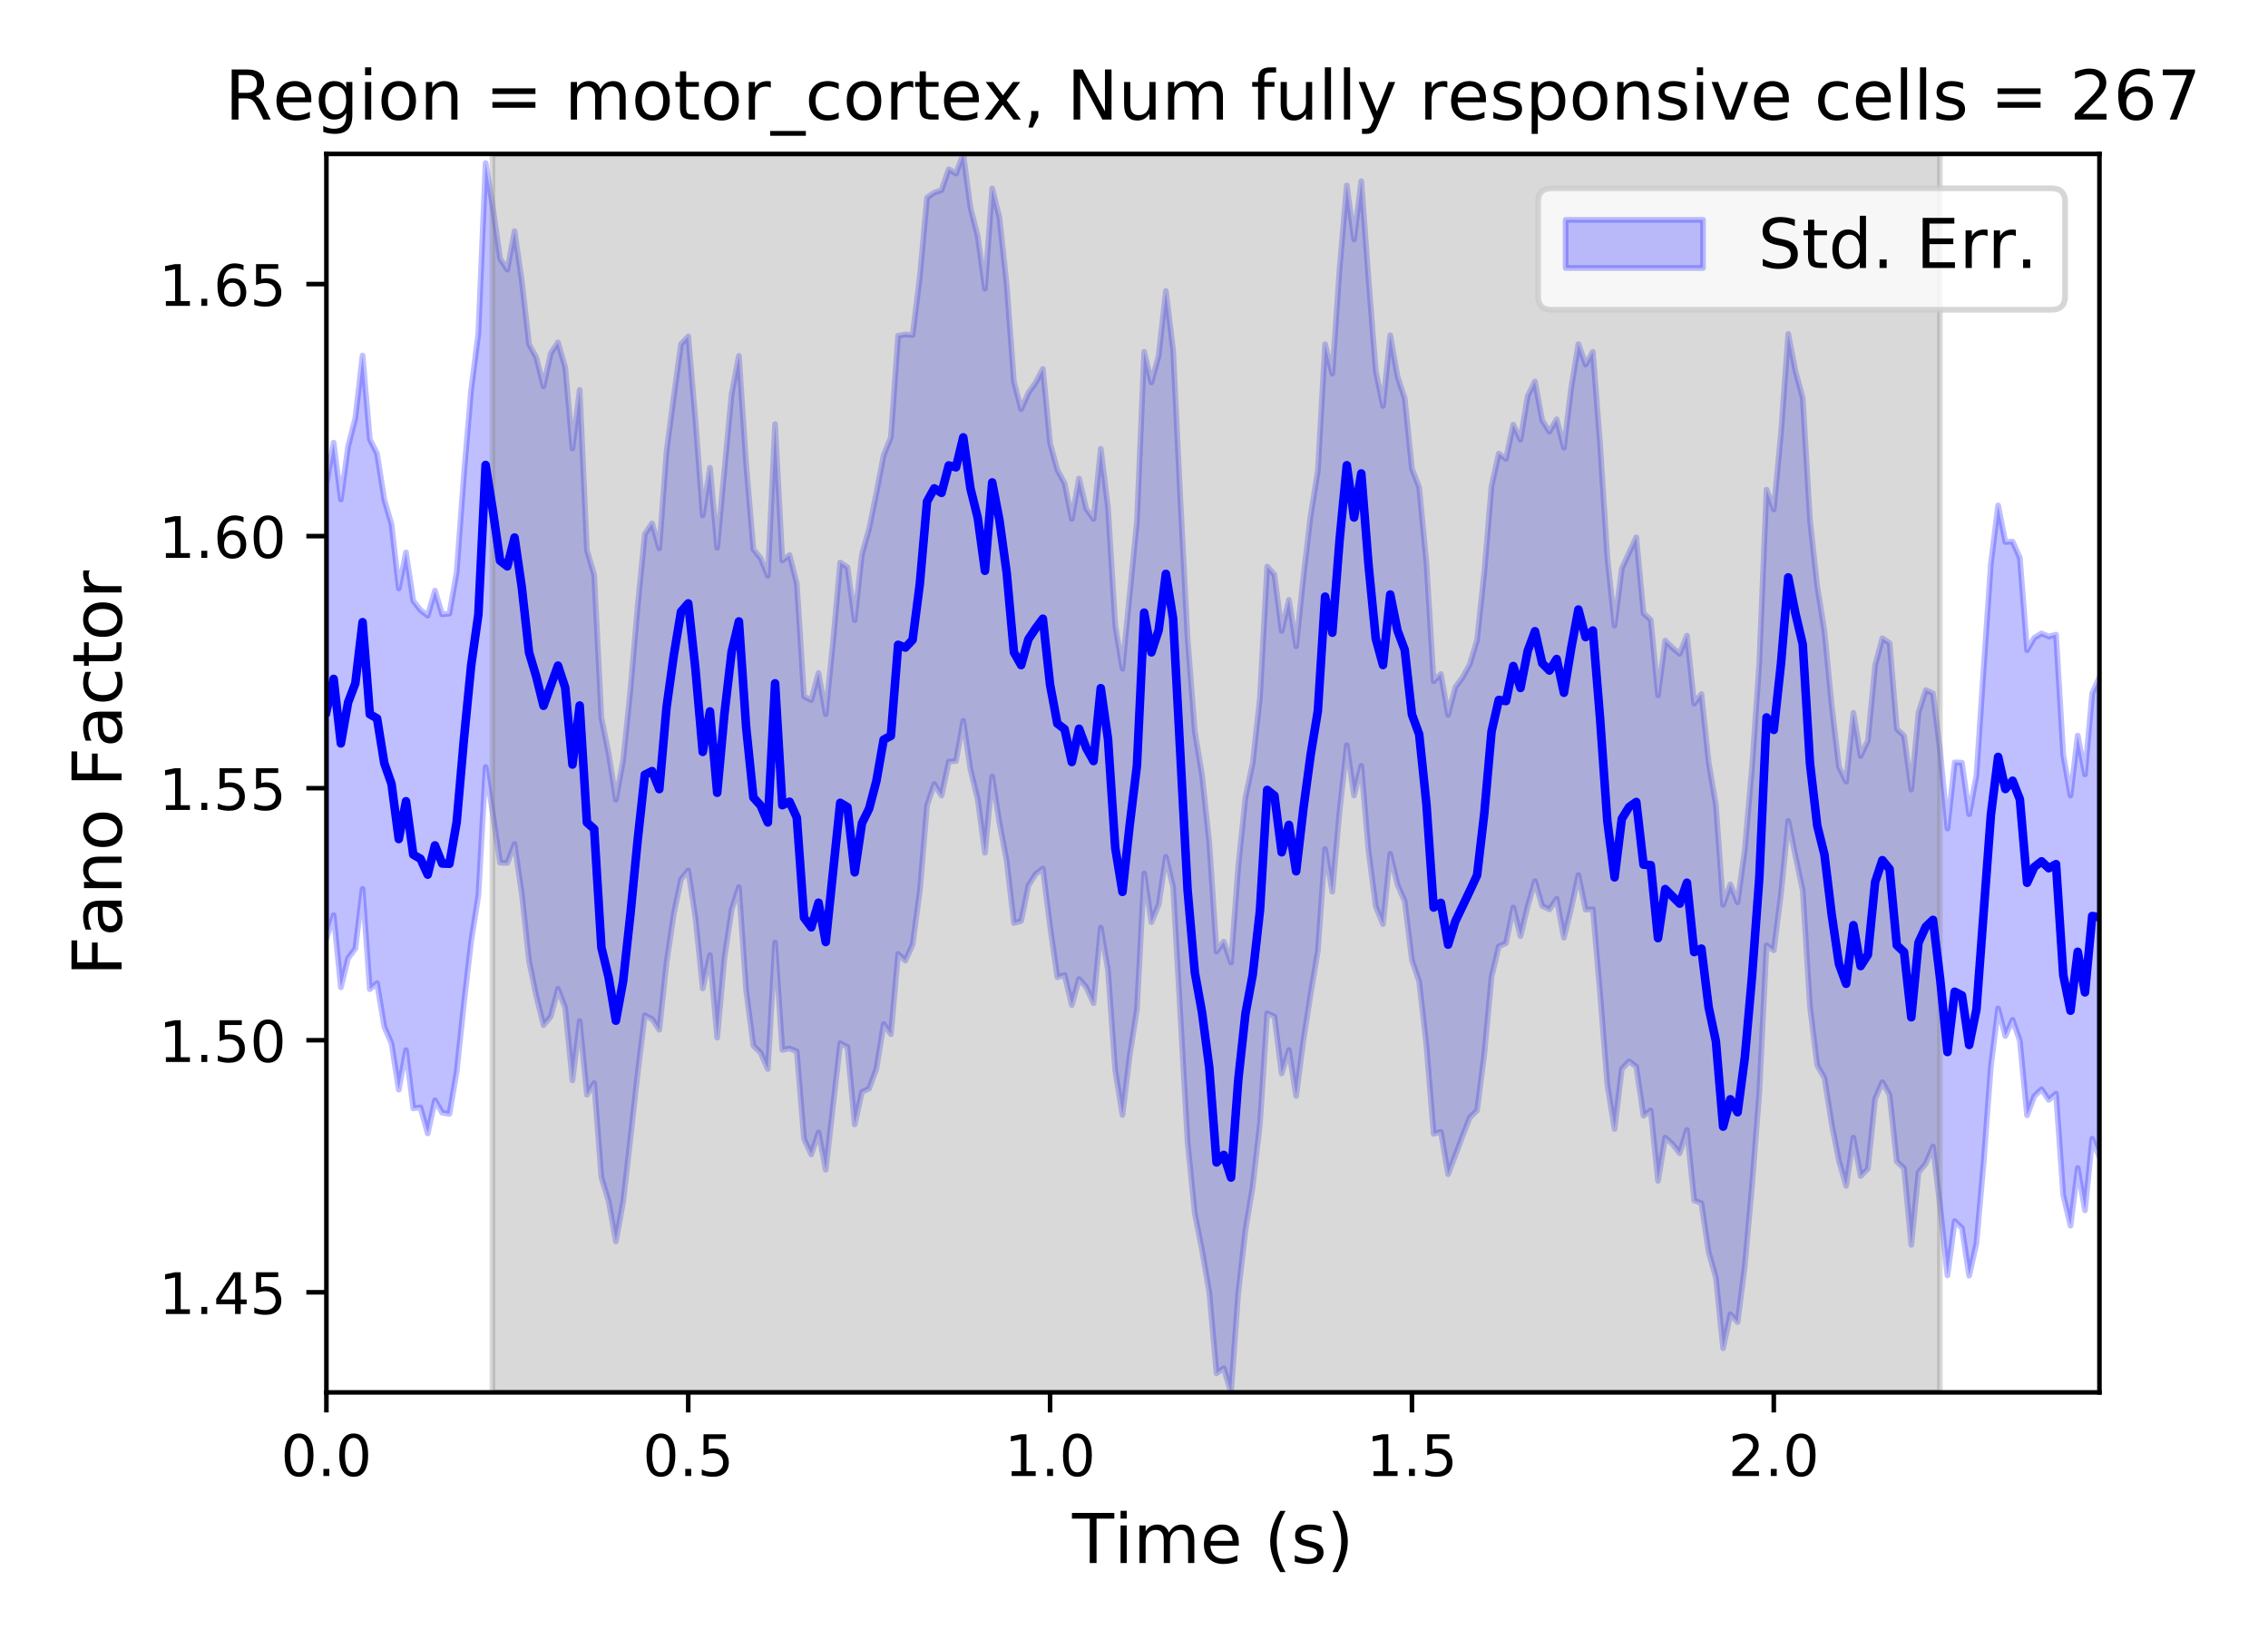 <?xml version="1.0" encoding="utf-8" standalone="no"?>
<!DOCTYPE svg PUBLIC "-//W3C//DTD SVG 1.1//EN"
  "http://www.w3.org/Graphics/SVG/1.1/DTD/svg11.dtd">
<!-- Created with matplotlib (https://matplotlib.org/) -->
<svg height="288pt" version="1.1" viewBox="0 0 396 288" width="396pt" xmlns="http://www.w3.org/2000/svg" xmlns:xlink="http://www.w3.org/1999/xlink">
 <defs>
  <style type="text/css">
*{stroke-linecap:butt;stroke-linejoin:round;white-space:pre;}
  </style>
 </defs>
 <g id="figure_1">
  <g id="patch_1">
   <path d="M 0 288 
L 396 288 
L 396 0 
L 0 0 
z
" style="fill:#ffffff;"/>
  </g>
  <g id="axes_1">
   <g id="patch_2">
    <path d="M 56.99 243.16 
L 366.57 243.16 
L 366.57 26.88 
L 56.99 26.88 
z
" style="fill:#ffffff;"/>
   </g>
   <g id="PolyCollection_1">
    <defs>
     <path d="M 56.99 -203.418 
L 56.99 -124.1 
L 58.254 -128.181 
L 59.517 -115.586 
L 60.781 -120.668 
L 62.044 -122.355 
L 63.308 -132.777 
L 64.572 -115.255 
L 65.835 -116.305 
L 67.099 -108.707 
L 68.362 -105.78 
L 69.626 -97.711 
L 70.89 -104.605 
L 72.153 -94.444 
L 73.417 -94.607 
L 74.68 -90.058 
L 75.944 -95.863 
L 77.207 -93.691 
L 78.471 -93.478 
L 79.735 -100.822 
L 80.998 -112.727 
L 82.262 -123.612 
L 83.525 -131.621 
L 84.789 -154.061 
L 86.053 -145.884 
L 87.316 -137.344 
L 88.58 -137.292 
L 89.843 -140.619 
L 91.107 -131.911 
L 92.371 -120.236 
L 93.634 -114.068 
L 94.898 -108.967 
L 96.161 -110.476 
L 97.425 -115.325 
L 98.689 -111.971 
L 99.952 -99.316 
L 101.216 -109.689 
L 102.479 -96.819 
L 103.743 -98.847 
L 105.006 -82.404 
L 106.27 -78.238 
L 107.534 -71.188 
L 108.797 -78.086 
L 110.061 -89.124 
L 111.324 -100.422 
L 112.588 -110.691 
L 113.852 -110.057 
L 115.115 -108.16 
L 116.379 -119.868 
L 117.642 -128.386 
L 118.906 -134.444 
L 120.17 -136 
L 121.433 -127.706 
L 122.697 -115.395 
L 123.96 -121.207 
L 125.224 -106.79 
L 126.488 -120.708 
L 127.751 -129.15 
L 129.015 -133.096 
L 130.278 -115.069 
L 131.542 -105.407 
L 132.806 -104.145 
L 134.069 -101.309 
L 135.333 -123.401 
L 136.596 -104.655 
L 137.86 -104.914 
L 139.123 -104.379 
L 140.387 -89.122 
L 141.651 -86.384 
L 142.914 -90.24 
L 144.178 -83.713 
L 145.441 -94.827 
L 146.705 -105.825 
L 147.969 -105.163 
L 149.232 -91.642 
L 150.496 -97.302 
L 151.759 -97.906 
L 153.023 -101.371 
L 154.287 -109.164 
L 155.55 -107.386 
L 156.814 -121.41 
L 158.077 -120.233 
L 159.341 -123.034 
L 160.605 -132.463 
L 161.868 -147.365 
L 163.132 -151.076 
L 164.395 -149.06 
L 165.659 -154.985 
L 166.922 -155.115 
L 168.186 -162.121 
L 169.45 -153.611 
L 170.713 -148.417 
L 171.977 -139.075 
L 173.24 -152.396 
L 174.504 -144.34 
L 175.768 -137.695 
L 177.031 -126.802 
L 178.295 -127.165 
L 179.558 -133.341 
L 180.822 -135.348 
L 182.086 -136.331 
L 183.349 -126.251 
L 184.613 -117.345 
L 185.876 -117.743 
L 187.14 -112.475 
L 188.404 -117.037 
L 189.667 -115.602 
L 190.931 -112.816 
L 192.194 -126.007 
L 193.458 -118.58 
L 194.722 -101.103 
L 195.985 -93.29 
L 197.249 -103.669 
L 198.512 -111.743 
L 199.776 -135.475 
L 201.039 -126.949 
L 202.303 -130.002 
L 203.567 -138.38 
L 204.83 -133.093 
L 206.094 -110.827 
L 207.357 -88.586 
L 208.621 -76.049 
L 209.885 -69.687 
L 211.148 -62.328 
L 212.412 -48.175 
L 213.675 -49.064 
L 214.939 -44.84 
L 216.203 -62.204 
L 217.466 -73.217 
L 218.73 -80.827 
L 219.993 -91.8 
L 221.257 -111.049 
L 222.521 -110.475 
L 223.784 -100.526 
L 225.048 -104.64 
L 226.311 -96.595 
L 227.575 -106.327 
L 228.838 -114.392 
L 230.102 -121.93 
L 231.366 -139.721 
L 232.629 -132.288 
L 233.893 -146.345 
L 235.156 -157.876 
L 236.42 -149.078 
L 237.684 -154.268 
L 238.947 -139.444 
L 240.211 -129.723 
L 241.474 -126.616 
L 242.738 -138.9 
L 244.002 -133.55 
L 245.265 -130.626 
L 246.529 -120.323 
L 247.792 -116.624 
L 249.056 -105.484 
L 250.32 -89.993 
L 251.583 -90.35 
L 252.847 -82.94 
L 254.11 -86.27 
L 255.374 -89.635 
L 256.638 -92.846 
L 257.901 -94.09 
L 259.165 -103.919 
L 260.428 -117.419 
L 261.692 -122.739 
L 262.955 -123.288 
L 264.219 -129.534 
L 265.483 -124.512 
L 266.746 -129.776 
L 268.01 -134.142 
L 269.273 -129.789 
L 270.537 -129.195 
L 271.801 -131.047 
L 273.064 -124.237 
L 274.328 -129.367 
L 275.591 -135.199 
L 276.855 -129.14 
L 278.119 -129.218 
L 279.382 -114.569 
L 280.646 -98.563 
L 281.909 -90.84 
L 283.173 -101.326 
L 284.437 -102.664 
L 285.7 -101.723 
L 286.964 -93.139 
L 288.227 -94.087 
L 289.491 -81.773 
L 290.754 -89.334 
L 292.018 -88.221 
L 293.282 -86.596 
L 294.545 -90.69 
L 295.809 -78.363 
L 297.072 -77.883 
L 298.336 -69.348 
L 299.6 -64.898 
L 300.863 -52.546 
L 302.127 -58.48 
L 303.39 -57.125 
L 304.654 -66.936 
L 305.918 -81.122 
L 307.181 -97.172 
L 308.445 -122.912 
L 309.708 -122.047 
L 310.972 -131.952 
L 312.236 -144.657 
L 313.499 -138.493 
L 314.763 -132.49 
L 316.026 -112.229 
L 317.29 -101.99 
L 318.554 -99.757 
L 319.817 -91.758 
L 321.081 -85.306 
L 322.344 -80.898 
L 323.608 -89.342 
L 324.871 -82.614 
L 326.135 -83.895 
L 327.399 -96.112 
L 328.662 -99.033 
L 329.926 -96.787 
L 331.189 -85.162 
L 332.453 -83.976 
L 333.717 -70.599 
L 334.98 -83.246 
L 336.244 -84.811 
L 337.507 -87.802 
L 338.771 -77.148 
L 340.035 -65.259 
L 341.298 -74.752 
L 342.562 -73.534 
L 343.825 -65.223 
L 345.089 -70.852 
L 346.353 -85.075 
L 347.616 -101.831 
L 348.88 -111.894 
L 350.143 -107.068 
L 351.407 -109.904 
L 352.67 -106.268 
L 353.934 -93.233 
L 355.198 -96.57 
L 356.461 -97.778 
L 357.725 -95.919 
L 358.988 -97.002 
L 360.252 -79.301 
L 361.516 -73.954 
L 362.779 -84.022 
L 364.043 -76.635 
L 365.306 -89.138 
L 366.57 -85.963 
L 366.57 -169.704 
L 366.57 -169.704 
L 365.306 -166.925 
L 364.043 -152.765 
L 362.779 -159.543 
L 361.516 -149.054 
L 360.252 -156.168 
L 358.988 -177.169 
L 357.725 -176.843 
L 356.461 -177.376 
L 355.198 -176.621 
L 353.934 -174.442 
L 352.67 -190.588 
L 351.407 -193.408 
L 350.143 -193.353 
L 348.88 -199.737 
L 347.616 -189.555 
L 346.353 -171.224 
L 345.089 -152.523 
L 343.825 -145.807 
L 342.562 -154.802 
L 341.298 -154.863 
L 340.035 -143.302 
L 338.771 -156.639 
L 337.507 -166.912 
L 336.244 -167.5 
L 334.98 -163.538 
L 333.717 -150.107 
L 332.453 -159.49 
L 331.189 -160.696 
L 329.926 -175.694 
L 328.662 -176.535 
L 327.399 -171.769 
L 326.135 -158.646 
L 324.871 -155.965 
L 323.608 -163.515 
L 322.344 -151.509 
L 321.081 -154.073 
L 319.817 -164.838 
L 318.554 -177.739 
L 317.29 -185.689 
L 316.026 -197.197 
L 314.763 -218.489 
L 313.499 -223.161 
L 312.236 -229.676 
L 310.972 -212.371 
L 309.708 -199.032 
L 308.445 -202.5 
L 307.181 -172.263 
L 305.918 -154.05 
L 304.654 -139.694 
L 303.39 -130.414 
L 302.127 -133.57 
L 300.863 -129.968 
L 299.6 -147.428 
L 298.336 -154.859 
L 297.072 -166.795 
L 295.809 -165.111 
L 294.545 -177.001 
L 293.282 -173.806 
L 292.018 -174.854 
L 290.754 -176.138 
L 289.491 -166.576 
L 288.227 -179.753 
L 286.964 -180.882 
L 285.7 -194.17 
L 284.437 -191.466 
L 283.173 -188.692 
L 281.909 -178.732 
L 280.646 -190.645 
L 279.382 -210.367 
L 278.119 -226.559 
L 276.855 -224.331 
L 275.591 -227.904 
L 274.328 -220.128 
L 273.064 -209.804 
L 271.801 -214.777 
L 270.537 -212.613 
L 269.273 -214.58 
L 268.01 -221.385 
L 266.746 -218.874 
L 265.483 -211.213 
L 264.219 -213.841 
L 262.955 -207.853 
L 261.692 -208.791 
L 260.428 -203.102 
L 259.165 -188.077 
L 257.901 -176.229 
L 256.638 -172.002 
L 255.374 -169.688 
L 254.11 -167.987 
L 252.847 -163.132 
L 251.583 -170.298 
L 250.32 -169.038 
L 249.056 -189.72 
L 247.792 -202.898 
L 246.529 -206.124 
L 245.265 -218.429 
L 244.002 -222.267 
L 242.738 -229.447 
L 241.474 -217.106 
L 240.211 -223.241 
L 238.947 -239.308 
L 237.684 -256.361 
L 236.42 -246.18 
L 235.156 -255.618 
L 233.893 -241.007 
L 232.629 -222.735 
L 231.366 -227.882 
L 230.102 -205.753 
L 228.838 -197.9 
L 227.575 -187.186 
L 226.311 -175.107 
L 225.048 -183.256 
L 223.784 -177.804 
L 222.521 -187.635 
L 221.257 -189.066 
L 219.993 -166.197 
L 218.73 -154.759 
L 217.466 -148.774 
L 216.203 -136.595 
L 214.939 -119.888 
L 213.675 -123.557 
L 212.412 -121.823 
L 211.148 -140.739 
L 209.885 -152.598 
L 208.621 -160.265 
L 207.357 -176.514 
L 206.094 -200.745 
L 204.83 -226.842 
L 203.567 -237.19 
L 202.303 -225.871 
L 201.039 -221.21 
L 199.776 -226.551 
L 198.512 -196.881 
L 197.249 -184.196 
L 195.985 -171.209 
L 194.722 -178.799 
L 193.458 -199.36 
L 192.194 -209.632 
L 190.931 -197.373 
L 189.667 -199.119 
L 188.404 -204.437 
L 187.14 -197.37 
L 185.876 -203.618 
L 184.613 -205.933 
L 183.349 -210.571 
L 182.086 -223.568 
L 180.822 -221.167 
L 179.558 -219.385 
L 178.295 -216.537 
L 177.031 -221.362 
L 175.768 -238.277 
L 174.504 -249.98 
L 173.24 -255.103 
L 171.977 -237.573 
L 170.713 -246.748 
L 169.45 -251.717 
L 168.186 -261.12 
L 166.922 -257.677 
L 165.659 -258.455 
L 164.395 -254.793 
L 163.132 -254.357 
L 161.868 -253.495 
L 160.605 -239.648 
L 159.341 -229.482 
L 158.077 -229.594 
L 156.814 -229.369 
L 155.55 -211.61 
L 154.287 -208.491 
L 153.023 -201.886 
L 151.759 -195.699 
L 150.496 -191.159 
L 149.232 -179.679 
L 147.969 -188.935 
L 146.705 -189.77 
L 145.441 -175.793 
L 144.178 -163.274 
L 142.914 -170.474 
L 141.651 -165.735 
L 140.387 -166.38 
L 139.123 -186.074 
L 137.86 -191.066 
L 136.596 -190.12 
L 135.333 -213.929 
L 134.069 -187.436 
L 132.806 -190.519 
L 131.542 -192.069 
L 130.278 -206.958 
L 129.015 -225.858 
L 127.751 -219.245 
L 126.488 -205.953 
L 125.224 -192.319 
L 123.96 -206.314 
L 122.697 -197.992 
L 121.433 -214.491 
L 120.17 -229.253 
L 118.906 -227.903 
L 117.642 -218.702 
L 116.379 -209.091 
L 115.115 -192.227 
L 113.852 -196.615 
L 112.588 -194.717 
L 111.324 -181.898 
L 110.061 -167.324 
L 108.797 -155.2 
L 107.534 -148.326 
L 106.27 -156.406 
L 105.006 -162.658 
L 103.743 -187.616 
L 102.479 -191.906 
L 101.216 -219.904 
L 99.952 -209.664 
L 98.689 -223.831 
L 97.425 -228.195 
L 96.161 -226.283 
L 94.898 -220.525 
L 93.634 -225.582 
L 92.371 -227.879 
L 91.107 -238.947 
L 89.843 -247.636 
L 88.58 -240.9 
L 87.316 -242.827 
L 86.053 -251.788 
L 84.789 -259.54 
L 83.525 -229.788 
L 82.262 -219.896 
L 80.998 -205.013 
L 79.735 -188.033 
L 78.471 -180.839 
L 77.207 -180.714 
L 75.944 -184.859 
L 74.68 -180.468 
L 73.417 -181.456 
L 72.153 -183.078 
L 70.89 -191.534 
L 69.626 -185.243 
L 68.362 -196.425 
L 67.099 -200.728 
L 65.835 -208.772 
L 64.572 -211.293 
L 63.308 -225.905 
L 62.044 -214.98 
L 60.781 -210.02 
L 59.517 -200.774 
L 58.254 -210.697 
L 56.99 -203.418 
z
" id="mac71ffc967" style="stroke:#0000ff;stroke-opacity:0.25;"/>
    </defs>
    <g clip-path="url(#pdf3a625f99)">
     <use style="fill:#0000ff;fill-opacity:0.25;stroke:#0000ff;stroke-opacity:0.25;" x="0" xlink:href="#mac71ffc967" y="288"/>
    </g>
   </g>
   <g id="PolyCollection_2">
    <defs>
     <path d="M 85.989 -44.84 
L 85.989 -261.12 
L 338.708 -261.12 
L 338.708 -44.84 
L 338.708 -44.84 
L 85.989 -44.84 
z
" id="mfa7f4629b7" style="stroke:#808080;stroke-opacity:0.3;"/>
    </defs>
    <g clip-path="url(#pdf3a625f99)">
     <use style="fill:#808080;fill-opacity:0.3;stroke:#808080;stroke-opacity:0.3;" x="0" xlink:href="#mfa7f4629b7" y="288"/>
    </g>
   </g>
   <g id="matplotlib.axis_1">
    <g id="xtick_1">
     <g id="line2d_1">
      <defs>
       <path d="M 0 0 
L 0 3.5 
" id="m62944e4d18" style="stroke:#000000;stroke-width:0.8;"/>
      </defs>
      <g>
       <use style="stroke:#000000;stroke-width:0.8;" x="56.99" xlink:href="#m62944e4d18" y="243.16"/>
      </g>
     </g>
     <g id="text_1">
      <!-- 0.0 -->
      <defs>
       <path d="M 31.781 66.406 
Q 24.172 66.406 20.328 58.906 
Q 16.5 51.422 16.5 36.375 
Q 16.5 21.391 20.328 13.891 
Q 24.172 6.391 31.781 6.391 
Q 39.453 6.391 43.281 13.891 
Q 47.125 21.391 47.125 36.375 
Q 47.125 51.422 43.281 58.906 
Q 39.453 66.406 31.781 66.406 
z
M 31.781 74.219 
Q 44.047 74.219 50.516 64.516 
Q 56.984 54.828 56.984 36.375 
Q 56.984 17.969 50.516 8.266 
Q 44.047 -1.422 31.781 -1.422 
Q 19.531 -1.422 13.062 8.266 
Q 6.594 17.969 6.594 36.375 
Q 6.594 54.828 13.062 64.516 
Q 19.531 74.219 31.781 74.219 
z
" id="DejaVuSans-48"/>
       <path d="M 10.688 12.406 
L 21 12.406 
L 21 0 
L 10.688 0 
z
" id="DejaVuSans-46"/>
      </defs>
      <g transform="translate(49.038 257.758)scale(0.1 -0.1)">
       <use xlink:href="#DejaVuSans-48"/>
       <use x="63.623" xlink:href="#DejaVuSans-46"/>
       <use x="95.41" xlink:href="#DejaVuSans-48"/>
      </g>
     </g>
    </g>
    <g id="xtick_2">
     <g id="line2d_2">
      <g>
       <use style="stroke:#000000;stroke-width:0.8;" x="120.17" xlink:href="#m62944e4d18" y="243.16"/>
      </g>
     </g>
     <g id="text_2">
      <!-- 0.5 -->
      <defs>
       <path d="M 10.797 72.906 
L 49.516 72.906 
L 49.516 64.594 
L 19.828 64.594 
L 19.828 46.734 
Q 21.969 47.469 24.109 47.828 
Q 26.266 48.188 28.422 48.188 
Q 40.625 48.188 47.75 41.5 
Q 54.891 34.812 54.891 23.391 
Q 54.891 11.625 47.562 5.094 
Q 40.234 -1.422 26.906 -1.422 
Q 22.312 -1.422 17.547 -0.641 
Q 12.797 0.141 7.719 1.703 
L 7.719 11.625 
Q 12.109 9.234 16.797 8.062 
Q 21.484 6.891 26.703 6.891 
Q 35.156 6.891 40.078 11.328 
Q 45.016 15.766 45.016 23.391 
Q 45.016 31 40.078 35.438 
Q 35.156 39.891 26.703 39.891 
Q 22.75 39.891 18.812 39.016 
Q 14.891 38.141 10.797 36.281 
z
" id="DejaVuSans-53"/>
      </defs>
      <g transform="translate(112.218 257.758)scale(0.1 -0.1)">
       <use xlink:href="#DejaVuSans-48"/>
       <use x="63.623" xlink:href="#DejaVuSans-46"/>
       <use x="95.41" xlink:href="#DejaVuSans-53"/>
      </g>
     </g>
    </g>
    <g id="xtick_3">
     <g id="line2d_3">
      <g>
       <use style="stroke:#000000;stroke-width:0.8;" x="183.349" xlink:href="#m62944e4d18" y="243.16"/>
      </g>
     </g>
     <g id="text_3">
      <!-- 1.0 -->
      <defs>
       <path d="M 12.406 8.297 
L 28.516 8.297 
L 28.516 63.922 
L 10.984 60.406 
L 10.984 69.391 
L 28.422 72.906 
L 38.281 72.906 
L 38.281 8.297 
L 54.391 8.297 
L 54.391 0 
L 12.406 0 
z
" id="DejaVuSans-49"/>
      </defs>
      <g transform="translate(175.398 257.758)scale(0.1 -0.1)">
       <use xlink:href="#DejaVuSans-49"/>
       <use x="63.623" xlink:href="#DejaVuSans-46"/>
       <use x="95.41" xlink:href="#DejaVuSans-48"/>
      </g>
     </g>
    </g>
    <g id="xtick_4">
     <g id="line2d_4">
      <g>
       <use style="stroke:#000000;stroke-width:0.8;" x="246.529" xlink:href="#m62944e4d18" y="243.16"/>
      </g>
     </g>
     <g id="text_4">
      <!-- 1.5 -->
      <g transform="translate(238.577 257.758)scale(0.1 -0.1)">
       <use xlink:href="#DejaVuSans-49"/>
       <use x="63.623" xlink:href="#DejaVuSans-46"/>
       <use x="95.41" xlink:href="#DejaVuSans-53"/>
      </g>
     </g>
    </g>
    <g id="xtick_5">
     <g id="line2d_5">
      <g>
       <use style="stroke:#000000;stroke-width:0.8;" x="309.708" xlink:href="#m62944e4d18" y="243.16"/>
      </g>
     </g>
     <g id="text_5">
      <!-- 2.0 -->
      <defs>
       <path d="M 19.188 8.297 
L 53.609 8.297 
L 53.609 0 
L 7.328 0 
L 7.328 8.297 
Q 12.938 14.109 22.625 23.891 
Q 32.328 33.688 34.812 36.531 
Q 39.547 41.844 41.422 45.531 
Q 43.312 49.219 43.312 52.781 
Q 43.312 58.594 39.234 62.25 
Q 35.156 65.922 28.609 65.922 
Q 23.969 65.922 18.812 64.312 
Q 13.672 62.703 7.812 59.422 
L 7.812 69.391 
Q 13.766 71.781 18.938 73 
Q 24.125 74.219 28.422 74.219 
Q 39.75 74.219 46.484 68.547 
Q 53.219 62.891 53.219 53.422 
Q 53.219 48.922 51.531 44.891 
Q 49.859 40.875 45.406 35.406 
Q 44.188 33.984 37.641 27.219 
Q 31.109 20.453 19.188 8.297 
z
" id="DejaVuSans-50"/>
      </defs>
      <g transform="translate(301.757 257.758)scale(0.1 -0.1)">
       <use xlink:href="#DejaVuSans-50"/>
       <use x="63.623" xlink:href="#DejaVuSans-46"/>
       <use x="95.41" xlink:href="#DejaVuSans-48"/>
      </g>
     </g>
    </g>
    <g id="text_6">
     <!-- Time (s) -->
     <defs>
      <path d="M -0.297 72.906 
L 61.375 72.906 
L 61.375 64.594 
L 35.5 64.594 
L 35.5 0 
L 25.594 0 
L 25.594 64.594 
L -0.297 64.594 
z
" id="DejaVuSans-84"/>
      <path d="M 9.422 54.688 
L 18.406 54.688 
L 18.406 0 
L 9.422 0 
z
M 9.422 75.984 
L 18.406 75.984 
L 18.406 64.594 
L 9.422 64.594 
z
" id="DejaVuSans-105"/>
      <path d="M 52 44.188 
Q 55.375 50.25 60.062 53.125 
Q 64.75 56 71.094 56 
Q 79.641 56 84.281 50.016 
Q 88.922 44.047 88.922 33.016 
L 88.922 0 
L 79.891 0 
L 79.891 32.719 
Q 79.891 40.578 77.094 44.375 
Q 74.312 48.188 68.609 48.188 
Q 61.625 48.188 57.562 43.547 
Q 53.516 38.922 53.516 30.906 
L 53.516 0 
L 44.484 0 
L 44.484 32.719 
Q 44.484 40.625 41.703 44.406 
Q 38.922 48.188 33.109 48.188 
Q 26.219 48.188 22.156 43.531 
Q 18.109 38.875 18.109 30.906 
L 18.109 0 
L 9.078 0 
L 9.078 54.688 
L 18.109 54.688 
L 18.109 46.188 
Q 21.188 51.219 25.484 53.609 
Q 29.781 56 35.688 56 
Q 41.656 56 45.828 52.969 
Q 50 49.953 52 44.188 
z
" id="DejaVuSans-109"/>
      <path d="M 56.203 29.594 
L 56.203 25.203 
L 14.891 25.203 
Q 15.484 15.922 20.484 11.062 
Q 25.484 6.203 34.422 6.203 
Q 39.594 6.203 44.453 7.469 
Q 49.312 8.734 54.109 11.281 
L 54.109 2.781 
Q 49.266 0.734 44.188 -0.344 
Q 39.109 -1.422 33.891 -1.422 
Q 20.797 -1.422 13.156 6.188 
Q 5.516 13.812 5.516 26.812 
Q 5.516 40.234 12.766 48.109 
Q 20.016 56 32.328 56 
Q 43.359 56 49.781 48.891 
Q 56.203 41.797 56.203 29.594 
z
M 47.219 32.234 
Q 47.125 39.594 43.094 43.984 
Q 39.062 48.391 32.422 48.391 
Q 24.906 48.391 20.391 44.141 
Q 15.875 39.891 15.188 32.172 
z
" id="DejaVuSans-101"/>
      <path id="DejaVuSans-32"/>
      <path d="M 31 75.875 
Q 24.469 64.656 21.281 53.656 
Q 18.109 42.672 18.109 31.391 
Q 18.109 20.125 21.312 9.062 
Q 24.516 -2 31 -13.188 
L 23.188 -13.188 
Q 15.875 -1.703 12.234 9.375 
Q 8.594 20.453 8.594 31.391 
Q 8.594 42.281 12.203 53.312 
Q 15.828 64.359 23.188 75.875 
z
" id="DejaVuSans-40"/>
      <path d="M 44.281 53.078 
L 44.281 44.578 
Q 40.484 46.531 36.375 47.5 
Q 32.281 48.484 27.875 48.484 
Q 21.188 48.484 17.844 46.438 
Q 14.5 44.391 14.5 40.281 
Q 14.5 37.156 16.891 35.375 
Q 19.281 33.594 26.516 31.984 
L 29.594 31.297 
Q 39.156 29.25 43.188 25.516 
Q 47.219 21.781 47.219 15.094 
Q 47.219 7.469 41.188 3.016 
Q 35.156 -1.422 24.609 -1.422 
Q 20.219 -1.422 15.453 -0.562 
Q 10.688 0.297 5.422 2 
L 5.422 11.281 
Q 10.406 8.688 15.234 7.391 
Q 20.062 6.109 24.812 6.109 
Q 31.156 6.109 34.562 8.281 
Q 37.984 10.453 37.984 14.406 
Q 37.984 18.062 35.516 20.016 
Q 33.062 21.969 24.703 23.781 
L 21.578 24.516 
Q 13.234 26.266 9.516 29.906 
Q 5.812 33.547 5.812 39.891 
Q 5.812 47.609 11.281 51.797 
Q 16.75 56 26.812 56 
Q 31.781 56 36.172 55.266 
Q 40.578 54.547 44.281 53.078 
z
" id="DejaVuSans-115"/>
      <path d="M 8.016 75.875 
L 15.828 75.875 
Q 23.141 64.359 26.781 53.312 
Q 30.422 42.281 30.422 31.391 
Q 30.422 20.453 26.781 9.375 
Q 23.141 -1.703 15.828 -13.188 
L 8.016 -13.188 
Q 14.5 -2 17.703 9.062 
Q 20.906 20.125 20.906 31.391 
Q 20.906 42.672 17.703 53.656 
Q 14.5 64.656 8.016 75.875 
z
" id="DejaVuSans-41"/>
     </defs>
     <g transform="translate(187.201 272.956)scale(0.12 -0.12)">
      <use xlink:href="#DejaVuSans-84"/>
      <use x="61.037" xlink:href="#DejaVuSans-105"/>
      <use x="88.82" xlink:href="#DejaVuSans-109"/>
      <use x="186.232" xlink:href="#DejaVuSans-101"/>
      <use x="247.756" xlink:href="#DejaVuSans-32"/>
      <use x="279.543" xlink:href="#DejaVuSans-40"/>
      <use x="318.557" xlink:href="#DejaVuSans-115"/>
      <use x="370.656" xlink:href="#DejaVuSans-41"/>
     </g>
    </g>
   </g>
   <g id="matplotlib.axis_2">
    <g id="ytick_1">
     <g id="line2d_6">
      <defs>
       <path d="M 0 0 
L -3.5 0 
" id="m676bc680db" style="stroke:#000000;stroke-width:0.8;"/>
      </defs>
      <g>
       <use style="stroke:#000000;stroke-width:0.8;" x="56.99" xlink:href="#m676bc680db" y="225.674"/>
      </g>
     </g>
     <g id="text_7">
      <!-- 1.45 -->
      <defs>
       <path d="M 37.797 64.312 
L 12.891 25.391 
L 37.797 25.391 
z
M 35.203 72.906 
L 47.609 72.906 
L 47.609 25.391 
L 58.016 25.391 
L 58.016 17.188 
L 47.609 17.188 
L 47.609 0 
L 37.797 0 
L 37.797 17.188 
L 4.891 17.188 
L 4.891 26.703 
z
" id="DejaVuSans-52"/>
      </defs>
      <g transform="translate(27.724 229.473)scale(0.1 -0.1)">
       <use xlink:href="#DejaVuSans-49"/>
       <use x="63.623" xlink:href="#DejaVuSans-46"/>
       <use x="95.41" xlink:href="#DejaVuSans-52"/>
       <use x="159.033" xlink:href="#DejaVuSans-53"/>
      </g>
     </g>
    </g>
    <g id="ytick_2">
     <g id="line2d_7">
      <g>
       <use style="stroke:#000000;stroke-width:0.8;" x="56.99" xlink:href="#m676bc680db" y="181.659"/>
      </g>
     </g>
     <g id="text_8">
      <!-- 1.50 -->
      <g transform="translate(27.724 185.458)scale(0.1 -0.1)">
       <use xlink:href="#DejaVuSans-49"/>
       <use x="63.623" xlink:href="#DejaVuSans-46"/>
       <use x="95.41" xlink:href="#DejaVuSans-53"/>
       <use x="159.033" xlink:href="#DejaVuSans-48"/>
      </g>
     </g>
    </g>
    <g id="ytick_3">
     <g id="line2d_8">
      <g>
       <use style="stroke:#000000;stroke-width:0.8;" x="56.99" xlink:href="#m676bc680db" y="137.643"/>
      </g>
     </g>
     <g id="text_9">
      <!-- 1.55 -->
      <g transform="translate(27.724 141.443)scale(0.1 -0.1)">
       <use xlink:href="#DejaVuSans-49"/>
       <use x="63.623" xlink:href="#DejaVuSans-46"/>
       <use x="95.41" xlink:href="#DejaVuSans-53"/>
       <use x="159.033" xlink:href="#DejaVuSans-53"/>
      </g>
     </g>
    </g>
    <g id="ytick_4">
     <g id="line2d_9">
      <g>
       <use style="stroke:#000000;stroke-width:0.8;" x="56.99" xlink:href="#m676bc680db" y="93.628"/>
      </g>
     </g>
     <g id="text_10">
      <!-- 1.60 -->
      <defs>
       <path d="M 33.016 40.375 
Q 26.375 40.375 22.484 35.828 
Q 18.609 31.297 18.609 23.391 
Q 18.609 15.531 22.484 10.953 
Q 26.375 6.391 33.016 6.391 
Q 39.656 6.391 43.531 10.953 
Q 47.406 15.531 47.406 23.391 
Q 47.406 31.297 43.531 35.828 
Q 39.656 40.375 33.016 40.375 
z
M 52.594 71.297 
L 52.594 62.312 
Q 48.875 64.062 45.094 64.984 
Q 41.312 65.922 37.594 65.922 
Q 27.828 65.922 22.672 59.328 
Q 17.531 52.734 16.797 39.406 
Q 19.672 43.656 24.016 45.922 
Q 28.375 48.188 33.594 48.188 
Q 44.578 48.188 50.953 41.516 
Q 57.328 34.859 57.328 23.391 
Q 57.328 12.156 50.688 5.359 
Q 44.047 -1.422 33.016 -1.422 
Q 20.359 -1.422 13.672 8.266 
Q 6.984 17.969 6.984 36.375 
Q 6.984 53.656 15.188 63.938 
Q 23.391 74.219 37.203 74.219 
Q 40.922 74.219 44.703 73.484 
Q 48.484 72.75 52.594 71.297 
z
" id="DejaVuSans-54"/>
      </defs>
      <g transform="translate(27.724 97.427)scale(0.1 -0.1)">
       <use xlink:href="#DejaVuSans-49"/>
       <use x="63.623" xlink:href="#DejaVuSans-46"/>
       <use x="95.41" xlink:href="#DejaVuSans-54"/>
       <use x="159.033" xlink:href="#DejaVuSans-48"/>
      </g>
     </g>
    </g>
    <g id="ytick_5">
     <g id="line2d_10">
      <g>
       <use style="stroke:#000000;stroke-width:0.8;" x="56.99" xlink:href="#m676bc680db" y="49.613"/>
      </g>
     </g>
     <g id="text_11">
      <!-- 1.65 -->
      <g transform="translate(27.724 53.412)scale(0.1 -0.1)">
       <use xlink:href="#DejaVuSans-49"/>
       <use x="63.623" xlink:href="#DejaVuSans-46"/>
       <use x="95.41" xlink:href="#DejaVuSans-54"/>
       <use x="159.033" xlink:href="#DejaVuSans-53"/>
      </g>
     </g>
    </g>
    <g id="text_12">
     <!-- Fano Factor -->
     <defs>
      <path d="M 9.812 72.906 
L 51.703 72.906 
L 51.703 64.594 
L 19.672 64.594 
L 19.672 43.109 
L 48.578 43.109 
L 48.578 34.812 
L 19.672 34.812 
L 19.672 0 
L 9.812 0 
z
" id="DejaVuSans-70"/>
      <path d="M 34.281 27.484 
Q 23.391 27.484 19.188 25 
Q 14.984 22.516 14.984 16.5 
Q 14.984 11.719 18.141 8.906 
Q 21.297 6.109 26.703 6.109 
Q 34.188 6.109 38.703 11.406 
Q 43.219 16.703 43.219 25.484 
L 43.219 27.484 
z
M 52.203 31.203 
L 52.203 0 
L 43.219 0 
L 43.219 8.297 
Q 40.141 3.328 35.547 0.953 
Q 30.953 -1.422 24.312 -1.422 
Q 15.922 -1.422 10.953 3.297 
Q 6 8.016 6 15.922 
Q 6 25.141 12.172 29.828 
Q 18.359 34.516 30.609 34.516 
L 43.219 34.516 
L 43.219 35.406 
Q 43.219 41.609 39.141 45 
Q 35.062 48.391 27.688 48.391 
Q 23 48.391 18.547 47.266 
Q 14.109 46.141 10.016 43.891 
L 10.016 52.203 
Q 14.938 54.109 19.578 55.047 
Q 24.219 56 28.609 56 
Q 40.484 56 46.344 49.844 
Q 52.203 43.703 52.203 31.203 
z
" id="DejaVuSans-97"/>
      <path d="M 54.891 33.016 
L 54.891 0 
L 45.906 0 
L 45.906 32.719 
Q 45.906 40.484 42.875 44.328 
Q 39.844 48.188 33.797 48.188 
Q 26.516 48.188 22.312 43.547 
Q 18.109 38.922 18.109 30.906 
L 18.109 0 
L 9.078 0 
L 9.078 54.688 
L 18.109 54.688 
L 18.109 46.188 
Q 21.344 51.125 25.703 53.562 
Q 30.078 56 35.797 56 
Q 45.219 56 50.047 50.172 
Q 54.891 44.344 54.891 33.016 
z
" id="DejaVuSans-110"/>
      <path d="M 30.609 48.391 
Q 23.391 48.391 19.188 42.75 
Q 14.984 37.109 14.984 27.297 
Q 14.984 17.484 19.156 11.844 
Q 23.344 6.203 30.609 6.203 
Q 37.797 6.203 41.984 11.859 
Q 46.188 17.531 46.188 27.297 
Q 46.188 37.016 41.984 42.703 
Q 37.797 48.391 30.609 48.391 
z
M 30.609 56 
Q 42.328 56 49.016 48.375 
Q 55.719 40.766 55.719 27.297 
Q 55.719 13.875 49.016 6.219 
Q 42.328 -1.422 30.609 -1.422 
Q 18.844 -1.422 12.172 6.219 
Q 5.516 13.875 5.516 27.297 
Q 5.516 40.766 12.172 48.375 
Q 18.844 56 30.609 56 
z
" id="DejaVuSans-111"/>
      <path d="M 48.781 52.594 
L 48.781 44.188 
Q 44.969 46.297 41.141 47.344 
Q 37.312 48.391 33.406 48.391 
Q 24.656 48.391 19.812 42.844 
Q 14.984 37.312 14.984 27.297 
Q 14.984 17.281 19.812 11.734 
Q 24.656 6.203 33.406 6.203 
Q 37.312 6.203 41.141 7.25 
Q 44.969 8.297 48.781 10.406 
L 48.781 2.094 
Q 45.016 0.344 40.984 -0.531 
Q 36.969 -1.422 32.422 -1.422 
Q 20.062 -1.422 12.781 6.344 
Q 5.516 14.109 5.516 27.297 
Q 5.516 40.672 12.859 48.328 
Q 20.219 56 33.016 56 
Q 37.156 56 41.109 55.141 
Q 45.062 54.297 48.781 52.594 
z
" id="DejaVuSans-99"/>
      <path d="M 18.312 70.219 
L 18.312 54.688 
L 36.812 54.688 
L 36.812 47.703 
L 18.312 47.703 
L 18.312 18.016 
Q 18.312 11.328 20.141 9.422 
Q 21.969 7.516 27.594 7.516 
L 36.812 7.516 
L 36.812 0 
L 27.594 0 
Q 17.188 0 13.234 3.875 
Q 9.281 7.766 9.281 18.016 
L 9.281 47.703 
L 2.688 47.703 
L 2.688 54.688 
L 9.281 54.688 
L 9.281 70.219 
z
" id="DejaVuSans-116"/>
      <path d="M 41.109 46.297 
Q 39.594 47.172 37.812 47.578 
Q 36.031 48 33.891 48 
Q 26.266 48 22.188 43.047 
Q 18.109 38.094 18.109 28.812 
L 18.109 0 
L 9.078 0 
L 9.078 54.688 
L 18.109 54.688 
L 18.109 46.188 
Q 20.953 51.172 25.484 53.578 
Q 30.031 56 36.531 56 
Q 37.453 56 38.578 55.875 
Q 39.703 55.766 41.062 55.516 
z
" id="DejaVuSans-114"/>
     </defs>
     <g transform="translate(21.229 170.428)rotate(-90)scale(0.12 -0.12)">
      <use xlink:href="#DejaVuSans-70"/>
      <use x="57.379" xlink:href="#DejaVuSans-97"/>
      <use x="118.658" xlink:href="#DejaVuSans-110"/>
      <use x="182.037" xlink:href="#DejaVuSans-111"/>
      <use x="243.219" xlink:href="#DejaVuSans-32"/>
      <use x="275.006" xlink:href="#DejaVuSans-70"/>
      <use x="332.385" xlink:href="#DejaVuSans-97"/>
      <use x="393.664" xlink:href="#DejaVuSans-99"/>
      <use x="448.645" xlink:href="#DejaVuSans-116"/>
      <use x="487.854" xlink:href="#DejaVuSans-111"/>
      <use x="549.035" xlink:href="#DejaVuSans-114"/>
     </g>
    </g>
   </g>
   <g id="line2d_11">
    <path clip-path="url(#pdf3a625f99)" d="M 56.99 124.241 
L 58.254 118.561 
L 59.517 129.82 
L 60.781 122.656 
L 62.044 119.332 
L 63.308 108.659 
L 64.572 124.726 
L 65.835 125.462 
L 67.099 133.282 
L 68.362 136.897 
L 69.626 146.523 
L 70.89 139.93 
L 72.153 149.239 
L 73.417 149.969 
L 74.68 152.737 
L 75.944 147.639 
L 77.207 150.798 
L 78.471 150.841 
L 79.735 143.572 
L 80.998 129.13 
L 82.262 116.246 
L 83.525 107.296 
L 84.789 81.2 
L 86.053 89.164 
L 87.316 97.915 
L 88.58 98.904 
L 89.843 93.872 
L 91.107 102.571 
L 92.371 113.943 
L 93.634 118.175 
L 94.898 123.254 
L 97.425 116.24 
L 98.689 120.099 
L 99.952 133.51 
L 101.216 123.204 
L 102.479 143.638 
L 103.743 144.769 
L 105.006 165.469 
L 106.27 170.678 
L 107.534 178.243 
L 108.797 171.357 
L 110.061 159.776 
L 111.324 146.84 
L 112.588 135.296 
L 113.852 134.664 
L 115.115 137.807 
L 116.379 123.521 
L 117.642 114.456 
L 118.906 106.826 
L 120.17 105.373 
L 121.433 116.902 
L 122.697 131.307 
L 123.96 124.239 
L 125.224 138.445 
L 126.488 124.67 
L 127.751 113.802 
L 129.015 108.523 
L 130.278 126.986 
L 131.542 139.262 
L 132.806 140.668 
L 134.069 143.627 
L 135.333 119.335 
L 136.596 140.613 
L 137.86 140.01 
L 139.123 142.774 
L 140.387 160.249 
L 141.651 161.941 
L 142.914 157.643 
L 144.178 164.506 
L 146.705 140.202 
L 147.969 140.951 
L 149.232 152.34 
L 150.496 143.77 
L 151.759 141.197 
L 153.023 136.372 
L 154.287 129.173 
L 155.55 128.502 
L 156.814 112.61 
L 158.077 113.086 
L 159.341 111.742 
L 160.605 101.945 
L 161.868 87.57 
L 163.132 85.284 
L 164.395 86.073 
L 165.659 81.28 
L 166.922 81.604 
L 168.186 76.38 
L 169.45 85.336 
L 170.713 90.417 
L 171.977 99.676 
L 173.24 84.25 
L 174.504 90.84 
L 175.768 100.014 
L 177.031 113.918 
L 178.295 116.149 
L 179.558 111.637 
L 180.822 109.743 
L 182.086 108.051 
L 183.349 119.589 
L 184.613 126.361 
L 185.876 127.32 
L 187.14 133.077 
L 188.404 127.263 
L 189.667 130.639 
L 190.931 132.905 
L 192.194 120.18 
L 193.458 129.03 
L 194.722 148.049 
L 195.985 155.751 
L 197.249 144.067 
L 198.512 133.688 
L 199.776 106.987 
L 201.039 113.921 
L 202.303 110.064 
L 203.567 100.215 
L 204.83 108.032 
L 207.357 155.45 
L 208.621 169.843 
L 209.885 176.858 
L 211.148 186.467 
L 212.412 203.001 
L 213.675 201.689 
L 214.939 205.636 
L 216.203 188.6 
L 217.466 177.004 
L 218.73 170.207 
L 219.993 159.002 
L 221.257 137.942 
L 222.521 138.945 
L 223.784 148.835 
L 225.048 144.052 
L 226.311 152.149 
L 227.575 141.244 
L 228.838 131.854 
L 230.102 124.158 
L 231.366 104.198 
L 232.629 110.489 
L 233.893 94.324 
L 235.156 81.253 
L 236.42 90.371 
L 237.684 82.685 
L 238.947 98.624 
L 240.211 111.518 
L 241.474 116.139 
L 242.738 103.826 
L 244.002 110.092 
L 245.265 113.473 
L 246.529 124.777 
L 247.792 128.239 
L 249.056 140.398 
L 250.32 158.484 
L 251.583 157.676 
L 252.847 164.964 
L 254.11 160.872 
L 256.638 155.576 
L 257.901 152.841 
L 259.165 142.002 
L 260.428 127.739 
L 261.692 122.235 
L 262.955 122.429 
L 264.219 116.313 
L 265.483 120.137 
L 266.746 113.675 
L 268.01 110.237 
L 269.273 115.816 
L 270.537 117.096 
L 271.801 115.088 
L 273.064 120.979 
L 274.328 113.253 
L 275.591 106.449 
L 276.855 111.265 
L 278.119 110.111 
L 279.382 125.532 
L 280.646 143.396 
L 281.909 153.214 
L 283.173 142.991 
L 284.437 140.935 
L 285.7 140.054 
L 286.964 150.99 
L 288.227 151.08 
L 289.491 163.826 
L 290.754 155.264 
L 293.282 157.799 
L 294.545 154.154 
L 295.809 166.263 
L 297.072 165.661 
L 298.336 175.897 
L 299.6 181.837 
L 300.863 196.743 
L 302.127 191.975 
L 303.39 194.23 
L 304.654 184.685 
L 305.918 170.414 
L 307.181 153.282 
L 308.445 125.294 
L 309.708 127.46 
L 310.972 115.838 
L 312.236 100.834 
L 313.499 107.173 
L 314.763 112.51 
L 316.026 133.287 
L 317.29 144.161 
L 318.554 149.252 
L 319.817 159.702 
L 321.081 168.311 
L 322.344 171.796 
L 323.608 161.572 
L 324.871 168.71 
L 326.135 166.729 
L 327.399 154.059 
L 328.662 150.216 
L 329.926 151.759 
L 331.189 165.071 
L 332.453 166.267 
L 333.717 177.647 
L 334.98 164.608 
L 336.244 161.844 
L 337.507 160.643 
L 338.771 171.107 
L 340.035 183.719 
L 341.298 173.192 
L 342.562 173.832 
L 343.825 182.485 
L 345.089 176.312 
L 347.616 142.307 
L 348.88 132.184 
L 350.143 137.789 
L 351.407 136.344 
L 352.67 139.572 
L 353.934 154.163 
L 355.198 151.404 
L 356.461 150.423 
L 357.725 151.619 
L 358.988 150.914 
L 360.252 170.266 
L 361.516 176.496 
L 362.779 166.217 
L 364.043 173.3 
L 365.306 159.968 
L 366.57 160.166 
L 366.57 160.166 
" style="fill:none;stroke:#0000ff;stroke-linecap:square;stroke-width:1.5;"/>
   </g>
   <g id="patch_3">
    <path d="M 56.99 243.16 
L 56.99 26.88 
" style="fill:none;stroke:#000000;stroke-linecap:square;stroke-linejoin:miter;stroke-width:0.8;"/>
   </g>
   <g id="patch_4">
    <path d="M 366.57 243.16 
L 366.57 26.88 
" style="fill:none;stroke:#000000;stroke-linecap:square;stroke-linejoin:miter;stroke-width:0.8;"/>
   </g>
   <g id="patch_5">
    <path d="M 56.99 243.16 
L 366.57 243.16 
" style="fill:none;stroke:#000000;stroke-linecap:square;stroke-linejoin:miter;stroke-width:0.8;"/>
   </g>
   <g id="patch_6">
    <path d="M 56.99 26.88 
L 366.57 26.88 
" style="fill:none;stroke:#000000;stroke-linecap:square;stroke-linejoin:miter;stroke-width:0.8;"/>
   </g>
   <g id="text_13">
    <!-- Region = motor_cortex, Num fully responsive cells = 267 -->
    <defs>
     <path d="M 44.391 34.188 
Q 47.562 33.109 50.562 29.594 
Q 53.562 26.078 56.594 19.922 
L 66.609 0 
L 56 0 
L 46.688 18.703 
Q 43.062 26.031 39.672 28.422 
Q 36.281 30.812 30.422 30.812 
L 19.672 30.812 
L 19.672 0 
L 9.812 0 
L 9.812 72.906 
L 32.078 72.906 
Q 44.578 72.906 50.734 67.672 
Q 56.891 62.453 56.891 51.906 
Q 56.891 45.016 53.688 40.469 
Q 50.484 35.938 44.391 34.188 
z
M 19.672 64.797 
L 19.672 38.922 
L 32.078 38.922 
Q 39.203 38.922 42.844 42.219 
Q 46.484 45.516 46.484 51.906 
Q 46.484 58.297 42.844 61.547 
Q 39.203 64.797 32.078 64.797 
z
" id="DejaVuSans-82"/>
     <path d="M 45.406 27.984 
Q 45.406 37.75 41.375 43.109 
Q 37.359 48.484 30.078 48.484 
Q 22.859 48.484 18.828 43.109 
Q 14.797 37.75 14.797 27.984 
Q 14.797 18.266 18.828 12.891 
Q 22.859 7.516 30.078 7.516 
Q 37.359 7.516 41.375 12.891 
Q 45.406 18.266 45.406 27.984 
z
M 54.391 6.781 
Q 54.391 -7.172 48.188 -13.984 
Q 42 -20.797 29.203 -20.797 
Q 24.469 -20.797 20.266 -20.094 
Q 16.062 -19.391 12.109 -17.922 
L 12.109 -9.188 
Q 16.062 -11.328 19.922 -12.344 
Q 23.781 -13.375 27.781 -13.375 
Q 36.625 -13.375 41.016 -8.766 
Q 45.406 -4.156 45.406 5.172 
L 45.406 9.625 
Q 42.625 4.781 38.281 2.391 
Q 33.938 0 27.875 0 
Q 17.828 0 11.672 7.656 
Q 5.516 15.328 5.516 27.984 
Q 5.516 40.672 11.672 48.328 
Q 17.828 56 27.875 56 
Q 33.938 56 38.281 53.609 
Q 42.625 51.219 45.406 46.391 
L 45.406 54.688 
L 54.391 54.688 
z
" id="DejaVuSans-103"/>
     <path d="M 10.594 45.406 
L 73.188 45.406 
L 73.188 37.203 
L 10.594 37.203 
z
M 10.594 25.484 
L 73.188 25.484 
L 73.188 17.188 
L 10.594 17.188 
z
" id="DejaVuSans-61"/>
     <path d="M 50.984 -16.609 
L 50.984 -23.578 
L -0.984 -23.578 
L -0.984 -16.609 
z
" id="DejaVuSans-95"/>
     <path d="M 54.891 54.688 
L 35.109 28.078 
L 55.906 0 
L 45.312 0 
L 29.391 21.484 
L 13.484 0 
L 2.875 0 
L 24.125 28.609 
L 4.688 54.688 
L 15.281 54.688 
L 29.781 35.203 
L 44.281 54.688 
z
" id="DejaVuSans-120"/>
     <path d="M 11.719 12.406 
L 22.016 12.406 
L 22.016 4 
L 14.016 -11.625 
L 7.719 -11.625 
L 11.719 4 
z
" id="DejaVuSans-44"/>
     <path d="M 9.812 72.906 
L 23.094 72.906 
L 55.422 11.922 
L 55.422 72.906 
L 64.984 72.906 
L 64.984 0 
L 51.703 0 
L 19.391 60.984 
L 19.391 0 
L 9.812 0 
z
" id="DejaVuSans-78"/>
     <path d="M 8.5 21.578 
L 8.5 54.688 
L 17.484 54.688 
L 17.484 21.922 
Q 17.484 14.156 20.5 10.266 
Q 23.531 6.391 29.594 6.391 
Q 36.859 6.391 41.078 11.031 
Q 45.312 15.672 45.312 23.688 
L 45.312 54.688 
L 54.297 54.688 
L 54.297 0 
L 45.312 0 
L 45.312 8.406 
Q 42.047 3.422 37.719 1 
Q 33.406 -1.422 27.688 -1.422 
Q 18.266 -1.422 13.375 4.438 
Q 8.5 10.297 8.5 21.578 
z
M 31.109 56 
z
" id="DejaVuSans-117"/>
     <path d="M 37.109 75.984 
L 37.109 68.5 
L 28.516 68.5 
Q 23.688 68.5 21.797 66.547 
Q 19.922 64.594 19.922 59.516 
L 19.922 54.688 
L 34.719 54.688 
L 34.719 47.703 
L 19.922 47.703 
L 19.922 0 
L 10.891 0 
L 10.891 47.703 
L 2.297 47.703 
L 2.297 54.688 
L 10.891 54.688 
L 10.891 58.5 
Q 10.891 67.625 15.141 71.797 
Q 19.391 75.984 28.609 75.984 
z
" id="DejaVuSans-102"/>
     <path d="M 9.422 75.984 
L 18.406 75.984 
L 18.406 0 
L 9.422 0 
z
" id="DejaVuSans-108"/>
     <path d="M 32.172 -5.078 
Q 28.375 -14.844 24.75 -17.812 
Q 21.141 -20.797 15.094 -20.797 
L 7.906 -20.797 
L 7.906 -13.281 
L 13.188 -13.281 
Q 16.891 -13.281 18.938 -11.516 
Q 21 -9.766 23.484 -3.219 
L 25.094 0.875 
L 2.984 54.688 
L 12.5 54.688 
L 29.594 11.922 
L 46.688 54.688 
L 56.203 54.688 
z
" id="DejaVuSans-121"/>
     <path d="M 18.109 8.203 
L 18.109 -20.797 
L 9.078 -20.797 
L 9.078 54.688 
L 18.109 54.688 
L 18.109 46.391 
Q 20.953 51.266 25.266 53.625 
Q 29.594 56 35.594 56 
Q 45.562 56 51.781 48.094 
Q 58.016 40.188 58.016 27.297 
Q 58.016 14.406 51.781 6.484 
Q 45.562 -1.422 35.594 -1.422 
Q 29.594 -1.422 25.266 0.953 
Q 20.953 3.328 18.109 8.203 
z
M 48.688 27.297 
Q 48.688 37.203 44.609 42.844 
Q 40.531 48.484 33.406 48.484 
Q 26.266 48.484 22.188 42.844 
Q 18.109 37.203 18.109 27.297 
Q 18.109 17.391 22.188 11.75 
Q 26.266 6.109 33.406 6.109 
Q 40.531 6.109 44.609 11.75 
Q 48.688 17.391 48.688 27.297 
z
" id="DejaVuSans-112"/>
     <path d="M 2.984 54.688 
L 12.5 54.688 
L 29.594 8.797 
L 46.688 54.688 
L 56.203 54.688 
L 35.688 0 
L 23.484 0 
z
" id="DejaVuSans-118"/>
     <path d="M 8.203 72.906 
L 55.078 72.906 
L 55.078 68.703 
L 28.609 0 
L 18.312 0 
L 43.219 64.594 
L 8.203 64.594 
z
" id="DejaVuSans-55"/>
    </defs>
    <g transform="translate(39.28 20.88)scale(0.12 -0.12)">
     <use xlink:href="#DejaVuSans-82"/>
     <use x="69.42" xlink:href="#DejaVuSans-101"/>
     <use x="130.943" xlink:href="#DejaVuSans-103"/>
     <use x="194.42" xlink:href="#DejaVuSans-105"/>
     <use x="222.203" xlink:href="#DejaVuSans-111"/>
     <use x="283.385" xlink:href="#DejaVuSans-110"/>
     <use x="346.764" xlink:href="#DejaVuSans-32"/>
     <use x="378.551" xlink:href="#DejaVuSans-61"/>
     <use x="462.34" xlink:href="#DejaVuSans-32"/>
     <use x="494.127" xlink:href="#DejaVuSans-109"/>
     <use x="591.539" xlink:href="#DejaVuSans-111"/>
     <use x="652.721" xlink:href="#DejaVuSans-116"/>
     <use x="691.93" xlink:href="#DejaVuSans-111"/>
     <use x="753.111" xlink:href="#DejaVuSans-114"/>
     <use x="794.225" xlink:href="#DejaVuSans-95"/>
     <use x="844.225" xlink:href="#DejaVuSans-99"/>
     <use x="899.205" xlink:href="#DejaVuSans-111"/>
     <use x="960.387" xlink:href="#DejaVuSans-114"/>
     <use x="1001.5" xlink:href="#DejaVuSans-116"/>
     <use x="1040.709" xlink:href="#DejaVuSans-101"/>
     <use x="1102.217" xlink:href="#DejaVuSans-120"/>
     <use x="1161.396" xlink:href="#DejaVuSans-44"/>
     <use x="1193.184" xlink:href="#DejaVuSans-32"/>
     <use x="1224.971" xlink:href="#DejaVuSans-78"/>
     <use x="1299.775" xlink:href="#DejaVuSans-117"/>
     <use x="1363.154" xlink:href="#DejaVuSans-109"/>
     <use x="1460.566" xlink:href="#DejaVuSans-32"/>
     <use x="1492.354" xlink:href="#DejaVuSans-102"/>
     <use x="1527.559" xlink:href="#DejaVuSans-117"/>
     <use x="1590.938" xlink:href="#DejaVuSans-108"/>
     <use x="1618.721" xlink:href="#DejaVuSans-108"/>
     <use x="1646.504" xlink:href="#DejaVuSans-121"/>
     <use x="1705.684" xlink:href="#DejaVuSans-32"/>
     <use x="1737.471" xlink:href="#DejaVuSans-114"/>
     <use x="1778.553" xlink:href="#DejaVuSans-101"/>
     <use x="1840.076" xlink:href="#DejaVuSans-115"/>
     <use x="1892.176" xlink:href="#DejaVuSans-112"/>
     <use x="1955.652" xlink:href="#DejaVuSans-111"/>
     <use x="2016.834" xlink:href="#DejaVuSans-110"/>
     <use x="2080.213" xlink:href="#DejaVuSans-115"/>
     <use x="2132.312" xlink:href="#DejaVuSans-105"/>
     <use x="2160.096" xlink:href="#DejaVuSans-118"/>
     <use x="2219.275" xlink:href="#DejaVuSans-101"/>
     <use x="2280.799" xlink:href="#DejaVuSans-32"/>
     <use x="2312.586" xlink:href="#DejaVuSans-99"/>
     <use x="2367.566" xlink:href="#DejaVuSans-101"/>
     <use x="2429.09" xlink:href="#DejaVuSans-108"/>
     <use x="2456.873" xlink:href="#DejaVuSans-108"/>
     <use x="2484.656" xlink:href="#DejaVuSans-115"/>
     <use x="2536.756" xlink:href="#DejaVuSans-32"/>
     <use x="2568.543" xlink:href="#DejaVuSans-61"/>
     <use x="2652.332" xlink:href="#DejaVuSans-32"/>
     <use x="2684.119" xlink:href="#DejaVuSans-50"/>
     <use x="2747.742" xlink:href="#DejaVuSans-54"/>
     <use x="2811.365" xlink:href="#DejaVuSans-55"/>
    </g>
   </g>
   <g id="legend_1">
    <g id="patch_7">
     <path d="M 270.958 54.094 
L 358.17 54.094 
Q 360.57 54.094 360.57 51.694 
L 360.57 35.28 
Q 360.57 32.88 358.17 32.88 
L 270.958 32.88 
Q 268.558 32.88 268.558 35.28 
L 268.558 51.694 
Q 268.558 54.094 270.958 54.094 
z
" style="fill:#ffffff;opacity:0.8;stroke:#cccccc;stroke-linejoin:miter;"/>
    </g>
    <g id="patch_8">
     <path d="M 273.358 46.798 
L 297.358 46.798 
L 297.358 38.398 
L 273.358 38.398 
z
" style="fill:#0000ff;opacity:0.25;stroke:#0000ff;stroke-linejoin:miter;"/>
    </g>
    <g id="text_14">
     <!-- Std. Err. -->
     <defs>
      <path d="M 53.516 70.516 
L 53.516 60.891 
Q 47.906 63.578 42.922 64.891 
Q 37.938 66.219 33.297 66.219 
Q 25.25 66.219 20.875 63.094 
Q 16.5 59.969 16.5 54.203 
Q 16.5 49.359 19.406 46.891 
Q 22.312 44.438 30.422 42.922 
L 36.375 41.703 
Q 47.406 39.594 52.656 34.297 
Q 57.906 29 57.906 20.125 
Q 57.906 9.516 50.797 4.047 
Q 43.703 -1.422 29.984 -1.422 
Q 24.812 -1.422 18.969 -0.25 
Q 13.141 0.922 6.891 3.219 
L 6.891 13.375 
Q 12.891 10.016 18.656 8.297 
Q 24.422 6.594 29.984 6.594 
Q 38.422 6.594 43.016 9.906 
Q 47.609 13.234 47.609 19.391 
Q 47.609 24.75 44.312 27.781 
Q 41.016 30.812 33.5 32.328 
L 27.484 33.5 
Q 16.453 35.688 11.516 40.375 
Q 6.594 45.062 6.594 53.422 
Q 6.594 63.094 13.406 68.656 
Q 20.219 74.219 32.172 74.219 
Q 37.312 74.219 42.625 73.281 
Q 47.953 72.359 53.516 70.516 
z
" id="DejaVuSans-83"/>
      <path d="M 45.406 46.391 
L 45.406 75.984 
L 54.391 75.984 
L 54.391 0 
L 45.406 0 
L 45.406 8.203 
Q 42.578 3.328 38.25 0.953 
Q 33.938 -1.422 27.875 -1.422 
Q 17.969 -1.422 11.734 6.484 
Q 5.516 14.406 5.516 27.297 
Q 5.516 40.188 11.734 48.094 
Q 17.969 56 27.875 56 
Q 33.938 56 38.25 53.625 
Q 42.578 51.266 45.406 46.391 
z
M 14.797 27.297 
Q 14.797 17.391 18.875 11.75 
Q 22.953 6.109 30.078 6.109 
Q 37.203 6.109 41.297 11.75 
Q 45.406 17.391 45.406 27.297 
Q 45.406 37.203 41.297 42.844 
Q 37.203 48.484 30.078 48.484 
Q 22.953 48.484 18.875 42.844 
Q 14.797 37.203 14.797 27.297 
z
" id="DejaVuSans-100"/>
      <path d="M 9.812 72.906 
L 55.906 72.906 
L 55.906 64.594 
L 19.672 64.594 
L 19.672 43.016 
L 54.391 43.016 
L 54.391 34.719 
L 19.672 34.719 
L 19.672 8.297 
L 56.781 8.297 
L 56.781 0 
L 9.812 0 
z
" id="DejaVuSans-69"/>
     </defs>
     <g transform="translate(306.958 46.798)scale(0.12 -0.12)">
      <use xlink:href="#DejaVuSans-83"/>
      <use x="63.477" xlink:href="#DejaVuSans-116"/>
      <use x="102.686" xlink:href="#DejaVuSans-100"/>
      <use x="166.162" xlink:href="#DejaVuSans-46"/>
      <use x="197.949" xlink:href="#DejaVuSans-32"/>
      <use x="229.736" xlink:href="#DejaVuSans-69"/>
      <use x="292.92" xlink:href="#DejaVuSans-114"/>
      <use x="334.018" xlink:href="#DejaVuSans-114"/>
      <use x="374.99" xlink:href="#DejaVuSans-46"/>
     </g>
    </g>
   </g>
  </g>
 </g>
 <defs>
  <clipPath id="pdf3a625f99">
   <rect height="216.28" width="309.58" x="56.99" y="26.88"/>
  </clipPath>
 </defs>
</svg>
